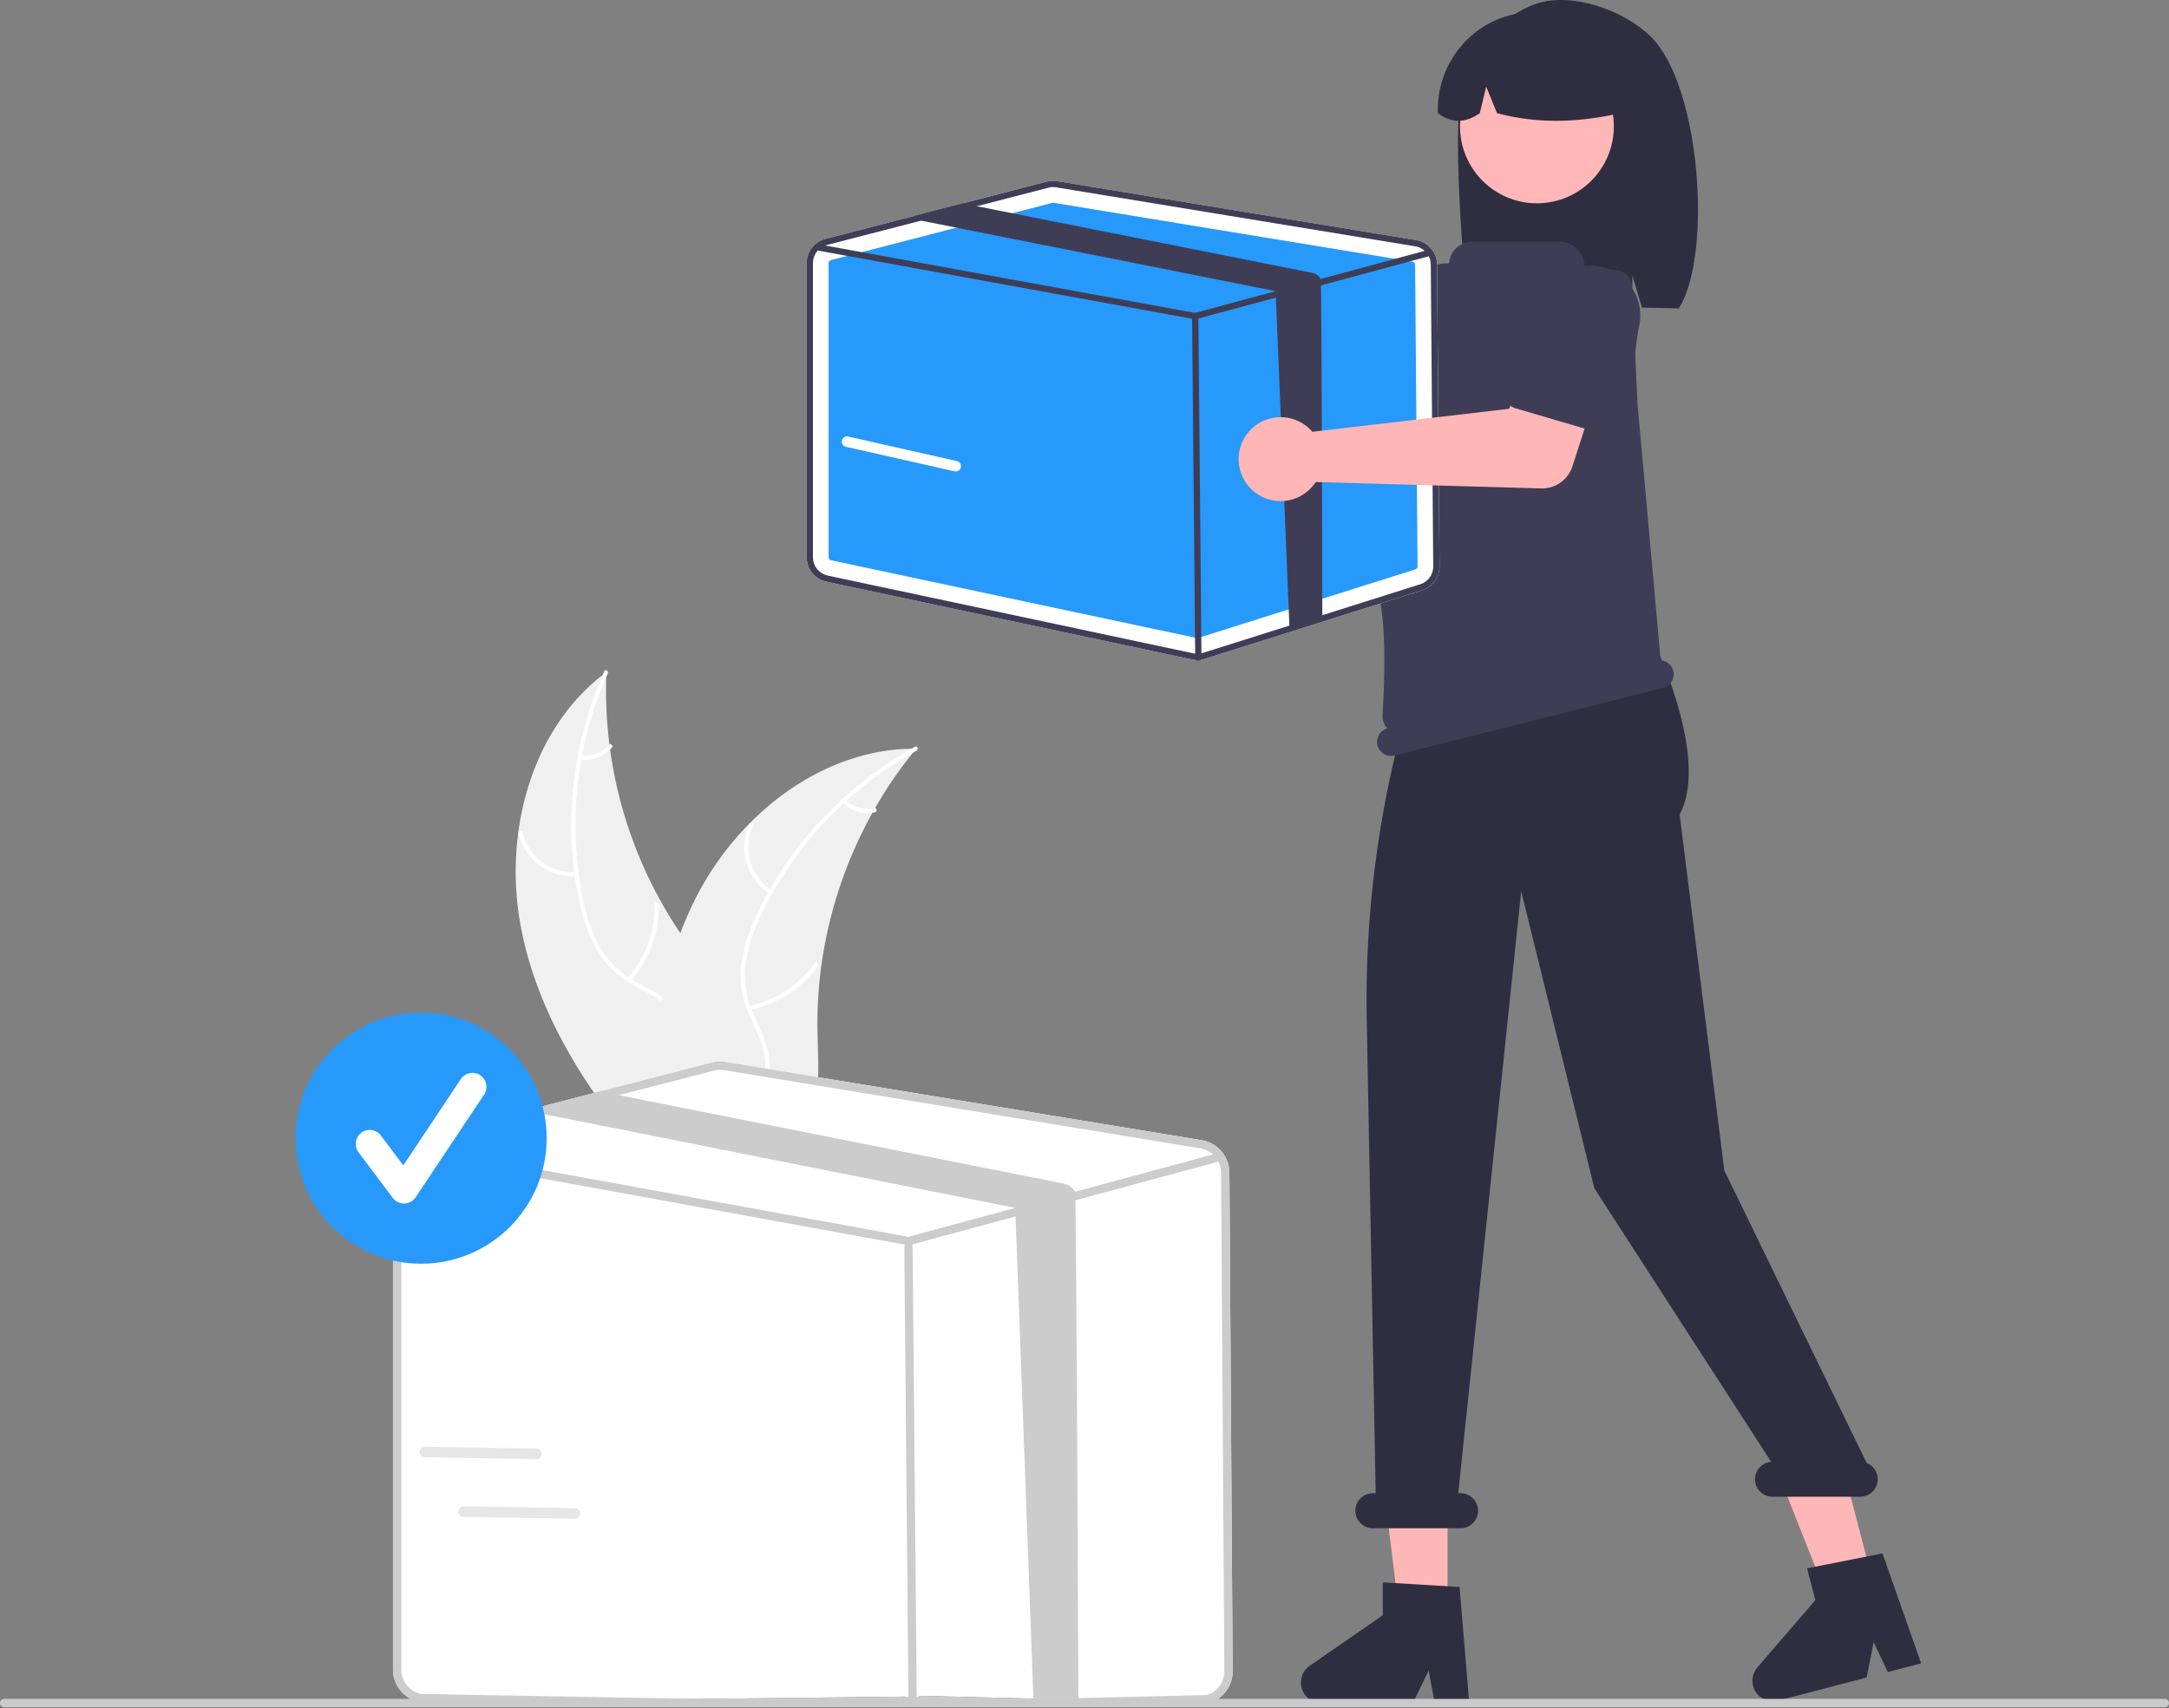 <svg xmlns="http://www.w3.org/2000/svg" width="795.987" height="626.993" viewBox="0 0 795.987 626.993">
  <rect x="0" y="0" width="795.987" height="626.993" fill="#808080" stroke="none"/>
  <g id="Group_13" data-name="Group 13" transform="translate(0 0)">
    <path id="Path_118" data-name="Path 118" d="M439.6,491.333c-6.353-34,3.649-72.681,31.448-93.261a159.362,159.362,0,0,0,33.222,104.247c8.923,11.437,20.039,23.229,19.694,37.731-.215,9.024-5.095,17.43-11.526,23.763s-14.354,10.9-22.181,15.394l-1.218,1.9C466.1,555.22,445.957,525.332,439.6,491.333Z" transform="translate(-248.503 -151.387)" fill="#f0f0f0"/>
    <path id="Path_119" data-name="Path 119" d="M467.016,398.737a136.212,136.212,0,0,0-8.992,83.322,58.658,58.658,0,0,0,6.211,17.3,33.643,33.643,0,0,0,12.709,12.328c4.851,2.8,10.138,5.109,14.224,9.042a20.6,20.6,0,0,1,6.064,15.718c-.2,7.234-2.979,13.966-5.93,20.455-3.276,7.2-6.793,14.637-6.581,22.737.026.981-1.5.964-1.524-.016-.37-14.093,9.819-25.411,12.089-38.934,1.059-6.31.224-12.978-4.213-17.869-3.879-4.277-9.329-6.659-14.266-9.455a35.9,35.9,0,0,1-12.876-11.591,54.229,54.229,0,0,1-6.853-16.994,132.15,132.15,0,0,1-3-41.194,138.629,138.629,0,0,1,11.624-45.629C466.108,397.061,467.413,397.85,467.016,398.737Z" transform="translate(-243.96 -151.533)" fill="#fff"/>
    <path id="Path_120" data-name="Path 120" d="M459.923,460.009A20.436,20.436,0,0,1,438.6,444.334c-.223-.955,1.251-1.346,1.474-.39a18.923,18.923,0,0,0,19.862,14.541C460.918,458.411,460.9,459.936,459.923,460.009Z" transform="translate(-248.269 -138.397)" fill="#fff"/>
    <path id="Path_121" data-name="Path 121" d="M469.736,491.576a39.389,39.389,0,0,0,9.873-26.954c-.022-.982,1.5-.964,1.524.016A40.971,40.971,0,0,1,470.8,492.666c-.653.734-1.716-.359-1.067-1.089Z" transform="translate(-239.398 -132.522)" fill="#fff"/>
    <path id="Path_122" data-name="Path 122" d="M456.507,422.732a11.568,11.568,0,0,0,10.276-3.858c.644-.742,1.706.352,1.067,1.089a12.963,12.963,0,0,1-11.359,4.293.788.788,0,0,1-.754-.77.766.766,0,0,1,.77-.754Z" transform="translate(-243.352 -145.496)" fill="#fff"/>
    <path id="Path_123" data-name="Path 123" d="M573.575,419.93c-.389.475-.777.95-1.163,1.437a152.342,152.342,0,0,0-13.943,20.4c-.325.549-.646,1.111-.954,1.668a160.6,160.6,0,0,0-18.739,56.081,155.977,155.977,0,0,0-1.43,23.654c.172,10.923,1.227,22.754-2.121,32.8a26.758,26.758,0,0,1-1.2,3.085l-53.731,17.119c-.142-.022-.28-.032-.422-.055l-2.114.782c-.035-.408-.062-.831-.1-1.238-.021-.236-.03-.476-.052-.713-.01-.159-.02-.318-.039-.46,0-.053-.007-.106-.006-.146-.018-.143-.02-.277-.035-.407-.16-2.366-.308-4.736-.43-7.114,0-.012,0-.012,0-.028-.922-18.111-.341-36.458,3.007-54.134.1-.532.2-1.076.323-1.615a148.823,148.823,0,0,1,6.582-23.378,131.569,131.569,0,0,1,5.306-12.209,109.407,109.407,0,0,1,19.861-27.852c16.029-16.315,37.1-27.321,59.673-27.668C572.427,419.932,572.993,419.926,573.575,419.93Z" transform="translate(-237.343 -145.122)" fill="#f0f0f0"/>
    <path id="Path_124" data-name="Path 124" d="M573.485,420.826A136.212,136.212,0,0,0,516.14,481.94a58.658,58.658,0,0,0-5.455,17.55,33.642,33.642,0,0,0,2.726,17.5c2.186,5.159,5.019,10.183,5.913,15.783a20.6,20.6,0,0,1-4.621,16.2c-4.512,5.658-10.787,9.358-17.05,12.763-6.954,3.78-14.236,7.6-18.943,14.192-.57.8-1.777-.133-1.207-.93,8.19-11.475,23.139-14.378,33.094-23.808,4.645-4.4,7.992-10.227,7.395-16.8-.522-5.751-3.44-10.934-5.7-16.138a35.9,35.9,0,0,1-3.3-17.007,54.228,54.228,0,0,1,4.76-17.7,132.148,132.148,0,0,1,22.41-34.694,138.631,138.631,0,0,1,36.753-29.434c.857-.473,1.424.943.573,1.413Z" transform="translate(-237.157 -145.298)" fill="#fff"/>
    <path id="Path_125" data-name="Path 125" d="M512.25,467.078a20.436,20.436,0,0,1-7.586-25.352c.4-.9,1.809-.322,1.412.576a18.923,18.923,0,0,0,7.1,23.568c.825.53-.11,1.735-.931,1.208Z" transform="translate(-229.824 -139.004)" fill="#fff"/>
    <path id="Path_126" data-name="Path 126" d="M504.39,496.847A39.388,39.388,0,0,0,528.5,481.269c.573-.8,1.78.134,1.208.93a40.97,40.97,0,0,1-25.123,16.159c-.964.193-1.154-1.32-.2-1.512Z" transform="translate(-229.589 -127.629)" fill="#fff"/>
    <path id="Path_127" data-name="Path 127" d="M532.144,434.528a11.568,11.568,0,0,0,10.528,3.106c.961-.205,1.15,1.308.2,1.512a12.963,12.963,0,0,1-11.654-3.411.788.788,0,0,1-.138-1.069.766.766,0,0,1,1.069-.139Z" transform="translate(-221.803 -140.983)" fill="#fff"/>
    <path id="Path_128" data-name="Path 128" d="M624.363,278.067a15.434,15.434,0,0,1,.351,2.405l63,36.343L703.023,308l16.324,21.37-25.591,18.24a11.732,11.732,0,0,1-14.076-.343l-64.961-51.248a15.394,15.394,0,1,1,9.643-17.952Z" transform="translate(-203.731 -189.184)" fill="#ffb6b6"/>
    <path id="Path_129" data-name="Path 129" d="M667.544,307.76a6.592,6.592,0,0,1,3.291-4.4l29.085-15.847a18.327,18.327,0,1,1,22.158,29.2l-23.31,23.681a6.6,6.6,0,0,1-9.971-.656l-20.069-26.61A6.592,6.592,0,0,1,667.544,307.76Z" transform="translate(-182.691 -184.141)" fill="#3f3d56"/>
    <path id="Path_130" data-name="Path 130" d="M708.291,237.828c4.185-13.337,13.7-25.568,26.861-30.077s32.433,2.359,42.327,12.22c18.1,18.038,22.516,80,10.081,99.585-2.473-.131-11.008-.228-13.511-.322l-3.541-11.8v11.686c-19.539-.6-39.88-.226-60.233.165C708.451,305.42,704.105,251.165,708.291,237.828Z" transform="translate(-171.475 -206.338)" fill="#2f2e41"/>
    <path id="Path_131" data-name="Path 131" d="M418.741,474.885H400.92l-8.477-68.739h26.3Z" transform="translate(112.474 116.401)" fill="#ffb6b6"/>
    <path id="Path_132" data-name="Path 132" d="M543.668,465.777l-17.244,4.494-25.543-64.378,25.451-6.632Z" transform="translate(143.552 114.428)" fill="#ffb6b6"/>
    <path id="Path_133" data-name="Path 133" d="M474.689,133.232l4.039,10.5-.808,10.5L398.892,181.6l3.922-45.947,8.883-10.5Z" transform="translate(114.322 35.869)" fill="#ffb6b6"/>
    <circle id="Ellipse_57" data-name="Ellipse 57" cx="28.226" cy="28.226" r="28.226" transform="translate(535.799 18.17)" fill="#ffb7b7"/>
    <path id="Path_134" data-name="Path 134" d="M717.755,214.985a35.453,35.453,0,0,1,53.9,30.941c-15.386,3.932-31.782,5.577-49.157.947l-3.972-9.721-2.342,9.728q-7.974,5.609-15.392-.02A36.2,36.2,0,0,1,717.755,214.985Z" transform="translate(-173.125 -205.344)" fill="#2f2e41"/>
    <path id="Path_135" data-name="Path 135" d="M723.5,702.081H710.855L708.6,690.143l-5.781,11.939h-33.54a7.539,7.539,0,0,1-4.284-13.743l26.783-18.5v-12.07l28.172,1.681Z" transform="translate(-184.313 -76.957)" fill="#2f2e41"/>
    <path id="Path_136" data-name="Path 136" d="M852.435,689.857l-12.237,3.19L835,682.063l-2.583,13.011-32.455,8.46a7.539,7.539,0,0,1-7.612-12.218L813.6,666.661l-3.044-11.68,27.685-5.479Z" transform="translate(-147.402 -79.327)" fill="#2f2e41"/>
    <path id="Path_137" data-name="Path 137" d="M864.9,694.915,812.661,587.551l-16.4-130.675c11.306-21-9.691-63.724-9.691-63.724V375.213l-81.339,15.345h0a390.443,390.443,0,0,0-23.792,141.768l3.278,173.7h-1.028a6.433,6.433,0,1,0,0,12.866h32.165a6.433,6.433,0,0,0,0-12.866h-.829l23.091-220.982L764.964,594.1,829.847,694.5a6.417,6.417,0,0,0,.515,12.814h32.165a6.426,6.426,0,0,0,2.372-12.4Z" transform="translate(-179.865 -157.938)" fill="#2f2e41"/>
    <path id="Path_138" data-name="Path 138" d="M792.148,432.789h0a5.129,5.129,0,0,0-4.638-3.853c-1.072-12.258-8.156-90.871-8.426-93.177l-.01-.1-2.051-43.819a6.48,6.48,0,0,0-6.05-6.163l-10.834-.708a.573.573,0,0,1-.554-.573,9.111,9.111,0,0,0-9.111-9.111H718.4a8.53,8.53,0,0,0-8.46,7.467.566.566,0,0,1-.576.51h0a15.239,15.239,0,0,0-15.33,12.64c-4.385,25.514-13.174,83.423-8.829,115.617,1.513,11.207.825,28.063.253,37.44a6.9,6.9,0,0,0,1.718,5,5.137,5.137,0,0,0-3.559,6.185h0a5.146,5.146,0,0,0,6.248,3.732l98.558-24.845A5.146,5.146,0,0,0,792.148,432.789Z" transform="translate(-178.089 -186.577)" fill="#3f3d56"/>
    <path id="Path_139" data-name="Path 139" d="M709.706,549.975a12.177,12.177,0,0,0-10.223-11.941L524.745,509.339a12.175,12.175,0,0,0-5.035.224l-40.951,10.589-23.5,6.083L411.9,537.444a12.215,12.215,0,0,0-9.144,11.819v183.1a12.268,12.268,0,0,0,9.663,11.931L590.4,742.281a11.858,11.858,0,0,0,2.543.264,12.184,12.184,0,0,0,3.672-.559l105.744,2.631a12.156,12.156,0,0,0,8.534-11.738Z" transform="translate(-258.536 -119.544)" fill="#fff"/>
    <path id="Path_140" data-name="Path 140" d="M709.706,549.975a12.177,12.177,0,0,0-10.223-11.941L524.745,509.339a12.175,12.175,0,0,0-5.035.224l-40.951,10.589-23.5,6.083L411.9,537.444a12.215,12.215,0,0,0-9.144,11.819v183.1a12.268,12.268,0,0,0,9.663,11.931L590.4,742.281a11.858,11.858,0,0,0,2.543.264,12.184,12.184,0,0,0,3.672-.559l105.744,2.631a12.156,12.156,0,0,0,8.534-11.738Zm-8.26,191.733L595.7,744.224a9.282,9.282,0,0,1-4.659.224L413.05,741.316a9.2,9.2,0,0,1-7.242-8.951v-183.1a9.165,9.165,0,0,1,6-8.6,7.607,7.607,0,0,1,.854-.264l45.874-11.86,27.128-7.018,34.807-9a8.728,8.728,0,0,1,2.289-.3,9.048,9.048,0,0,1,1.485.122l174.739,28.694A9.108,9.108,0,0,1,706.655,550l1.19,182.9a9.123,9.123,0,0,1-6.4,8.809Z" transform="translate(-258.536 -119.544)" fill="#ccc"/>
    <path id="Path_141" data-name="Path 141" d="M704.845,539a1.324,1.324,0,0,1-.386.173l-51.4,13.894-16,4.323-45.508,12.3a1.767,1.767,0,0,1-.4.051,2.489,2.489,0,0,1-.275-.02l-183.5-33.454-.61-.112a1.53,1.53,0,1,1,.549-3.011l3.692.671L591.1,566.643l39.222-10.6,21.94-5.93,50.6-13.681.8-.214a1.533,1.533,0,0,1,1.78.834,1.194,1.194,0,0,1,.092.244A1.53,1.53,0,0,1,704.845,539Z" transform="translate(-257.744 -112.684)" fill="#ccc"/>
    <path id="Path_142" data-name="Path 142" d="M551.671,728.564c-.836,0-1.518-.673-1.526,3.635l-1.526-166.307c-.008-5.989.67-6.678,1.512-6.686h.014c.836,0,1.518.673,1.526,6.658L553.2,732.171c.008-4.3-.669-3.615-1.512-3.607Z" transform="translate(-216.732 -105.206)" fill="#ccc"/>
    <path id="Path_143" data-name="Path 143" d="M642.59,742.387l-16.433.174-6.744-182.1L447.34,526.221a3.955,3.955,0,0,1-.5-.122,6.067,6.067,0,0,1-3.275-2.309l23.5-6.083,6.907,1.373,163.276,32.478a6.069,6.069,0,0,1,4.109,2.97C641.862,555.413,642.58,741.328,642.59,742.387Z" transform="translate(-246.84 -117.099)" fill="#ccc"/>
    <path id="Path_144" data-name="Path 144" d="M752.091,288.676a9.177,9.177,0,0,0-7.7-9L612.693,258.051a9.177,9.177,0,0,0-3.795.169l-30.863,7.98-17.708,4.584-32.68,8.448a9.206,9.206,0,0,0-6.892,8.908V396.076a9.246,9.246,0,0,0,7.283,8.992l134.138,28.54a8.938,8.938,0,0,0,1.917.2,9.182,9.182,0,0,0,2.767-.422l79.695-25.167a9.161,9.161,0,0,0,6.432-8.846Z" transform="translate(-224.718 -191.552)" fill="#fff"/>
    <path id="Path_145" data-name="Path 145" d="M609.409,264.184a1.111,1.111,0,0,0-.285.037l-81.251,21.012a1.149,1.149,0,0,0-.861,1.112V394.279a1.154,1.154,0,0,0,.909,1.124l134.138,28.54a1.158,1.158,0,0,0,.586-.028l79.7-25.167a1.142,1.142,0,0,0,.8-1.1l-.893-110.7a1.147,1.147,0,0,0-.963-1.124L609.6,264.2a1.2,1.2,0,0,0-.186-.016Z" transform="translate(-222.925 -189.759)" fill="#2699fb"/>
    <path id="Path_146" data-name="Path 146" d="M752.091,288.676a9.177,9.177,0,0,0-7.7-9L612.693,258.051a9.177,9.177,0,0,0-3.795.169l-30.863,7.98-17.708,4.584-32.68,8.448a9.206,9.206,0,0,0-6.892,8.908V396.076a9.246,9.246,0,0,0,7.283,8.992l134.138,28.54a8.938,8.938,0,0,0,1.917.2,9.182,9.182,0,0,0,2.767-.422l79.695-25.167a9.161,9.161,0,0,0,6.432-8.846Zm-6.225,117.35-79.695,25.167a7,7,0,0,1-3.511.169l-134.146-28.54a6.936,6.936,0,0,1-5.458-6.746V288.14a6.907,6.907,0,0,1,4.523-6.478,5.729,5.729,0,0,1,.644-.2l34.573-8.938,20.445-5.289,26.233-6.784a6.574,6.574,0,0,1,1.725-.222,6.831,6.831,0,0,1,1.119.092L744.01,281.946a6.864,6.864,0,0,1,5.78,6.746l.9,110.7a6.875,6.875,0,0,1-4.823,6.638Z" transform="translate(-224.718 -191.552)" fill="#3f3d56"/>
    <path id="Path_147" data-name="Path 147" d="M748.426,280.4a1,1,0,0,1-.291.13L709.4,291l-12.059,3.258-34.3,9.268a1.329,1.329,0,0,1-.3.038,1.855,1.855,0,0,1-.207-.015L524.245,278.339l-.46-.084a1.153,1.153,0,0,1,.414-2.269l2.783.506L662.7,301.238l29.56-7.988,16.535-4.469,38.138-10.311.606-.161a1.155,1.155,0,0,1,1.342.629.9.9,0,0,1,.069.184,1.153,1.153,0,0,1-.522,1.28Z" transform="translate(-224.121 -186.382)" fill="#3f3d56"/>
    <path id="Path_148" data-name="Path 148" d="M632.985,423.27a1.15,1.15,0,0,1-1.15-1.139l-1.15-125.338a1.15,1.15,0,0,1,1.139-1.16h.01a1.15,1.15,0,0,1,1.15,1.139l1.15,125.337a1.15,1.15,0,0,1-1.14,1.16Z" transform="translate(-193.212 -180.746)" fill="#3f3d56"/>
    <path id="Path_149" data-name="Path 149" d="M701.182,416.986l-12.058,3.258-5.083-123.667-129.684-25.8a2.964,2.964,0,0,1-.376-.092,4.572,4.572,0,0,1-2.469-1.74l17.708-4.584,5.205,1.035,123.053,24.477a4.574,4.574,0,0,1,3.1,2.238C700.959,292.775,701.174,416.189,701.182,416.986Z" transform="translate(-215.903 -189.709)" fill="#3f3d56"/>
    <path id="Path_150" data-name="Path 150" d="M669.284,333.291A15.433,15.433,0,0,1,671,335.012l72.238-8.437,7.026-16.212,25.852,7.4-9.648,29.908a11.732,11.732,0,0,1-11.5,8.125l-82.709-2.351a15.394,15.394,0,1,1-2.976-20.16Z" transform="translate(-189.407 -176.524)" fill="#ffb6b6"/>
    <path id="Path_151" data-name="Path 151" d="M719.94,330.925a6.592,6.592,0,0,1,.015-5.5l13.88-30.073a18.327,18.327,0,1,1,35.206,10.205l-4.571,32.913a6.6,6.6,0,0,1-8.392,5.425l-31.985-9.373A6.592,6.592,0,0,1,719.94,330.925Z" transform="translate(-167.801 -184.616)" fill="#3f3d56"/>
    <path id="Path_152" data-name="Path 152" d="M1085.118,694.062H292.194a1.532,1.532,0,1,1,0-3.064h792.923a1.532,1.532,0,1,1,0,3.064Z" transform="translate(-290.662 -67.434)" fill="#cacaca"/>
    <circle id="Ellipse_58" data-name="Ellipse 58" cx="46.074" cy="46.074" r="46.074" transform="translate(108.463 371.701)" fill="#2699fb"/>
    <path id="Path_153" data-name="Path 153" d="M409.832,560.372a5.124,5.124,0,0,1-4.1-2.05l-12.57-16.76a5.125,5.125,0,0,1,8.2-6.15l8.224,10.964,21.121-31.682a5.125,5.125,0,1,1,8.529,5.686l-25.14,37.71a5.127,5.127,0,0,1-4.122,2.281C409.927,560.372,409.879,560.372,409.832,560.372Z" transform="translate(-261.58 -118.617)" fill="#fff"/>
    <path id="Path_154" data-name="Path 154" d="M572.572,343.7a1.944,1.944,0,0,1-.426-.048l-39.885-9.006a1.93,1.93,0,0,1,.849-3.766L573,339.891a1.93,1.93,0,0,1-.423,3.813Z" transform="translate(-221.852 -170.656)" fill="#fff"/>
    <path id="Path_155" data-name="Path 155" d="M453.576,623.578a1.942,1.942,0,0,1-.427.04l-40.883-.688a1.93,1.93,0,1,1,.064-3.86l40.883.688a1.93,1.93,0,0,1,.363,3.82Z" transform="translate(-256.355 -88.049)" fill="#e6e6e6"/>
    <path id="Path_156" data-name="Path 156" d="M464.576,640.578a1.941,1.941,0,0,1-.427.04l-40.883-.688a1.93,1.93,0,1,1,.064-3.86l40.883.688a1.93,1.93,0,0,1,.363,3.82Z" transform="translate(-253.202 -83.176)" fill="#e6e6e6"/>
  </g>
</svg>
